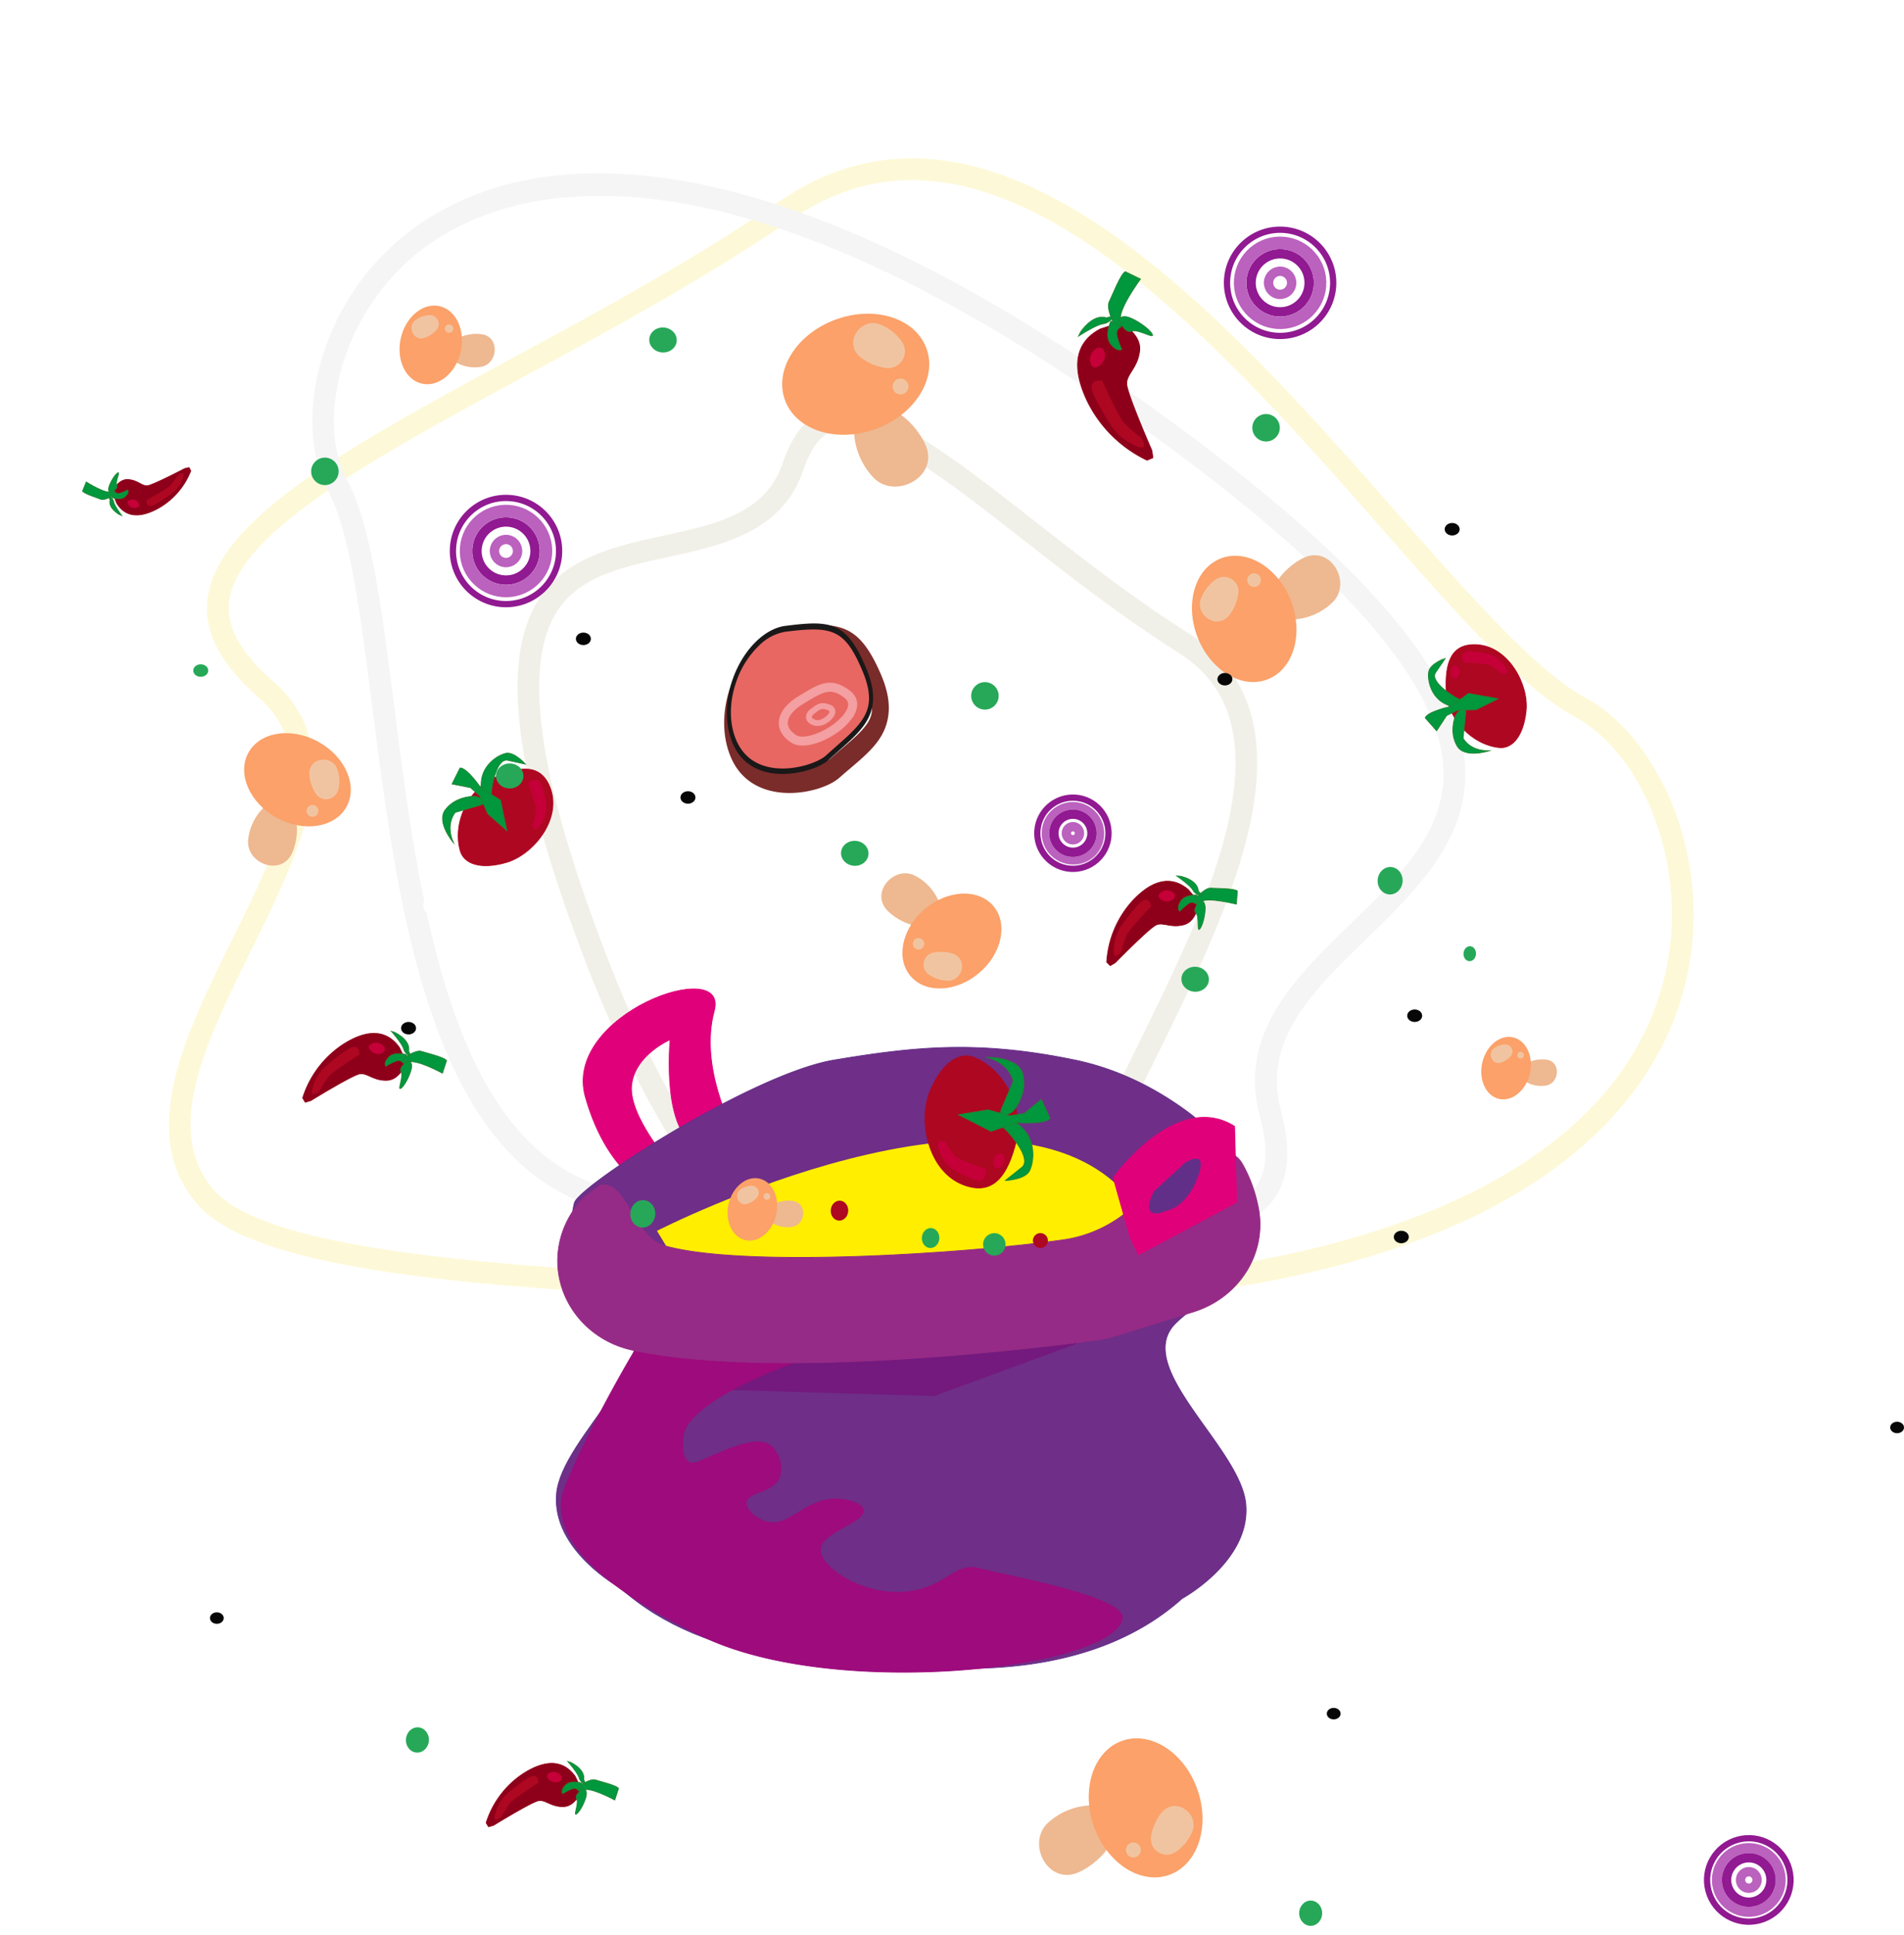 <svg xmlns="http://www.w3.org/2000/svg" width="610.529" height="620.269" viewBox="0 0 610.529 620.269">
    <defs>
        <filter id="Path_25" width="243.52" height="85.846" x="169.68" y="360.174" filterUnits="userSpaceOnUse">
            <feOffset dy="3"/>
            <feGaussianBlur result="blur" stdDeviation="3"/>
            <feFlood flood-opacity=".161"/>
            <feComposite in2="blur" operator="in"/>
            <feComposite in="SourceGraphic"/>
        </filter>
        <style>
            .cls-1,.cls-25,.cls-29,.cls-34{fill:none}.cls-2{fill:#eeb890}.cls-3{fill:#fba169}.cls-4{fill:#f1c4a1}.cls-5,.cls-9{fill:#ae0721}.cls-5{stroke:#ae0721}.cls-10,.cls-11,.cls-5,.cls-6,.cls-8{stroke-miterlimit:10;stroke-width:.25px}.cls-6{fill:#00973d;stroke:#248332}.cls-7{fill:#c50039}.cls-8{fill:#8e0019;stroke:#8e0019}.cls-10{fill:#6f2e87;stroke:#622f88}.cls-11{fill:#e0007a;stroke:#e0007a}.cls-22,.cls-26,.cls-27,.cls-28{fill:#fff}.cls-23{fill:#060706}.cls-24{fill:#26a858}.cls-25,.cls-28{stroke:#911991}.cls-25{stroke-width:2px}.cls-26,.cls-27,.cls-29{stroke:#bb61be}.cls-26{stroke-width:6px}.cls-27{stroke-width:4px}.cls-28,.cls-29{stroke-width:3px}.cls-30{stroke:none}
        </style>
    </defs>
    <g id="Group_134" transform="translate(-733.321 -60.086)">
        <g id="Path_79" class="cls-1">
            <path d="M169.86 33.493c97.705-66.727 205.182 130.629 258.476 159.32s86.38 206.05-226.721 194.531c-109.272-4.02-197.738-7.924-218.637-32.366-38.558-45.093 61.529-125.941 19.9-162.164C-61.08 137.17 72.155 100.22 169.86 33.493z" class="cls-30" transform="translate(813.524 91.037)"/>
            <path fill="#fdf9d8" d="M212.224 26.802c-13.562 0-26.128 4.08-38.416 12.471-27.736 18.942-58.786 35.771-86.18 50.62C40.362 115.51-4.28 139.707-6.747 162.096c-.883 8.026 3.766 16.345 14.213 25.435 24.775 21.556 8.688 54.135-6.869 85.643-14.751 29.875-28.684 58.094-12.3 77.254 19.476 22.778 118.15 26.409 213.574 29.92 9.752.358 19.115.532 28.2.532 126.21 0 207.572-35.615 223.225-97.713 9.157-36.325-7.23-72.86-28.28-84.191-16.96-9.13-37.92-32.945-62.191-60.521C319.043 88.71 264.554 26.802 212.224 26.802m0-7c85 0 170.442 148.425 216.112 173.01 51.618 27.789 84.229 195.068-198.264 195.068-9.167 0-18.616-.175-28.458-.537-109.272-4.02-197.738-7.924-218.637-32.366-38.558-45.093 61.529-125.941 19.896-162.165C-61.08 137.17 72.155 100.22 169.86 33.493c13.978-9.546 28.173-13.69 42.364-13.69z" transform="translate(813.524 91.037)"/>
        </g>
        <g id="Path_80" class="cls-1">
            <path d="M157.34 9.2c84.712-58.528 174.116 109.112 219.414 132.964S447.947 317.546 179.63 311.99 65.99 194.83 11.93 148.029 72.628 67.728 157.34 9.2z" class="cls-30" transform="translate(1071.184 545.573) rotate(-146)"/>
            <path fill="#f5f5f5" d="M194.868 3.875c-11.78 0-22.755 3.626-33.55 11.084-24.076 16.634-50.953 31.494-74.666 44.604-40.942 22.635-79.614 44.015-81.59 62.906-.669 6.39 3.076 13.02 11.447 20.267 20.82 18.024 15.528 43.206 10.41 67.56-4.6 21.889-8.945 42.564 3.951 58.794 17.843 22.452 66.55 34.196 148.904 35.9 4.782.1 9.446.148 14.041.148 163.181 0 195.954-61.311 202.47-87.672 7.471-30.226-5.754-60.137-22.793-69.109-14.622-7.699-32.335-27.9-52.846-51.292-36.405-41.519-81.712-93.19-125.778-93.19m0-7c72.533 0 143.248 124.944 181.885 145.288 44.483 23.422 70.232 169.975-182.938 169.975-4.642 0-9.355-.049-14.186-.149-268.317-5.555-113.64-117.16-167.701-163.96-54.062-46.801 60.7-80.302 145.412-138.83C169.795.594 182.365-3.125 194.868-3.125z" transform="translate(1071.184 545.573) rotate(-146)"/>
        </g>
        <g id="Path_81" class="cls-1">
            <path d="M111.427 8.484c59.261-41.348 124.448 80.944 156.773 98.723s52.392 127.68-137.512 120.542-81.754-86.063-120.543-120.542S52.166 49.831 111.427 8.484z" class="cls-30" transform="translate(1078.982 157.373) rotate(67)"/>
            <path fill="#f1f0e8" d="M137.122 7c-7.628 0-14.722 2.363-21.69 7.224-16.94 11.82-35.839 22.285-52.514 31.518C36.136 60.572 8.442 75.908 7.054 88.421c-.167 1.502-.674 6.074 7.741 13.554 15.671 13.93 11.961 33.428 8.688 50.63-2.94 15.446-5.715 30.034 3.288 41.338 12.65 15.881 46.726 24.651 104.179 26.81 5.878.221 11.521.328 16.997.328 74.792 0 123.121-21.152 132.594-58.032 5.95-23.169-5.515-44.099-15.716-49.709-10.721-5.897-23.583-20.826-38.476-38.113C200.162 44.83 167.572 7 137.122 7m0-7c51.555 0 103.377 91.972 131.077 107.207 31.308 17.219 51.087 120.874-120.252 120.874-5.56 0-11.291-.108-17.26-.332-189.904-7.139-81.753-86.063-120.542-120.542-38.789-34.48 42.021-57.376 101.282-98.724C119.905 2.568 128.514 0 137.122 0z" transform="translate(1078.982 157.373) rotate(67)"/>
        </g>
        <g id="Group_52" transform="translate(1115.444 284.969) rotate(-98)">
            <path id="Path_3" d="M.3 5.753a19.481 19.481 0 0 0 3.442 14.813c5.245 7.3 18.915 1.988 15.222-7.8A22.244 22.244 0 0 0 6.738 0z" class="cls-2" transform="translate(21.429 28.547)"/>
            <ellipse id="Ellipse_1" cx="20.783" cy="16.071" class="cls-3" rx="20.783" ry="16.071" transform="translate(0 9.414) rotate(-13.09)"/>
            <path id="Path_4" d="M.057 2.687A2.19 2.19 0 1 0 1.694.057a2.191 2.191 0 0 0-1.637 2.63z" class="cls-4" transform="translate(33.564 23.028)"/>
            <path id="Path_5" d="M13.659 9.886a4.57 4.57 0 0 0-.2-3.722A13.3 13.3 0 0 0 8.011.637C2.94-2.114-3.1 4.659 1.836 9.259A14.869 14.869 0 0 0 8.2 12.793a4.621 4.621 0 0 0 5.457-2.908z" class="cls-4" transform="translate(24.212 6.892)"/>
        </g>
        <g id="Group_34" transform="translate(853.817 178.337) rotate(-64)">
            <path id="Path_3-2" d="M.183 3.526a11.938 11.938 0 0 0 2.11 9.074c3.215 4.471 11.591 1.218 9.328-4.778A13.631 13.631 0 0 0 4.129 0z" class="cls-2" transform="translate(13.132 17.494)"/>
            <ellipse id="Ellipse_1-2" cx="12.736" cy="9.848" class="cls-3" rx="12.736" ry="9.848" transform="translate(0 5.769) rotate(-13.09)"/>
            <path id="Path_4-2" d="M.035 1.647a1.342 1.342 0 1 0 1-1.612 1.343 1.343 0 0 0-1 1.612z" class="cls-4" transform="translate(20.569 14.112)"/>
            <path id="Path_5-2" d="M8.371 6.058a2.8 2.8 0 0 0-.122-2.281A8.148 8.148 0 0 0 4.909.39C1.8-1.3-1.9 2.855 1.125 5.674a9.11 9.11 0 0 0 3.9 2.166 2.831 2.831 0 0 0 3.346-1.782z" class="cls-4" transform="translate(14.838 4.223)"/>
        </g>
        <g id="Group_56" transform="translate(1202.247 408.598) rotate(-64)">
            <path id="Path_3-3" d="M.145 2.8a9.484 9.484 0 0 0 1.677 7.212c2.554 3.552 9.209.968 7.411-3.8A10.829 10.829 0 0 0 3.28 0z" class="cls-2" transform="translate(10.433 13.898)"/>
            <ellipse id="Ellipse_1-3" cx="10.118" cy="7.824" class="cls-3" rx="10.118" ry="7.824" transform="translate(0 4.583) rotate(-13.09)"/>
            <path id="Path_4-3" d="M.028 1.308a1.066 1.066 0 1 0 .8-1.28 1.067 1.067 0 0 0-.8 1.28z" class="cls-4" transform="translate(16.341 11.211)"/>
            <path id="Path_5-3" d="M6.65 4.813A2.226 2.226 0 0 0 6.553 3 6.472 6.472 0 0 0 3.9.31C1.432-1.029-1.511 2.268.894 4.508a7.238 7.238 0 0 0 3.1 1.721A2.25 2.25 0 0 0 6.65 4.813z" class="cls-4" transform="translate(11.788 3.355)"/>
        </g>
        <g id="Group_46" transform="translate(977.278 159.957) rotate(-7)">
            <path id="Path_3-4" d="M.346 6.686a22.638 22.638 0 0 0 4 17.213c6.1 8.478 21.98 2.311 17.689-9.061A25.848 25.848 0 0 0 7.83 0z" class="cls-2" transform="translate(24.902 33.173)"/>
            <ellipse id="Ellipse_1-4" cx="24.151" cy="18.675" class="cls-3" rx="24.151" ry="18.675" transform="translate(0 10.939) rotate(-13.09)"/>
            <path id="Path_4-4" d="M.067 3.122A2.545 2.545 0 1 0 1.969.067 2.546 2.546 0 0 0 .067 3.122z" class="cls-4" transform="translate(39.004 26.76)"/>
            <path id="Path_5-4" d="M15.873 11.488a5.311 5.311 0 0 0-.232-4.325A15.45 15.45 0 0 0 9.309.74C3.417-2.457-3.608 5.414 2.134 10.759a17.279 17.279 0 0 0 7.4 4.107 5.369 5.369 0 0 0 6.341-3.379z" class="cls-4" transform="translate(28.136 8.008)"/>
        </g>
        <g id="Group_35" transform="translate(825.14 283.161) rotate(42)">
            <path id="Path_3-5" d="M.258 4.972a16.836 16.836 0 0 0 2.976 12.8c4.533 6.3 16.347 1.718 13.155-6.738A19.223 19.223 0 0 0 5.823 0z" class="cls-2" transform="translate(18.519 24.671)"/>
            <ellipse id="Ellipse_1-5" cx="17.961" cy="13.889" class="cls-3" rx="17.961" ry="13.889" transform="translate(0 8.136) rotate(-13.09)"/>
            <path id="Path_4-5" d="M.049 2.322A1.893 1.893 0 1 0 1.464.05 1.893 1.893 0 0 0 .049 2.322z" class="cls-4" transform="translate(29.007 19.902)"/>
            <path id="Path_5-5" d="M11.8 8.543a3.95 3.95 0 0 0-.172-3.216A11.49 11.49 0 0 0 6.923.551C2.541-1.827-2.683 4.026 1.587 8a12.851 12.851 0 0 0 5.5 3.055A3.993 3.993 0 0 0 11.8 8.543z" class="cls-4" transform="translate(20.925 5.956)"/>
        </g>
        <g id="Group_55" transform="matrix(0.105, -0.995, 0.995, 0.105, 1188.855, 299.842)">
            <path id="Path_6" d="M32.024 8.834C31.687.1 24.691-.807 16.333.461 7.3 1.834 0 10.516 0 19.252 0 23.274 4.161 26.6 12.615 26.6s19.791-7.734 19.409-17.766z" class="cls-5" transform="translate(2.753 5.771)"/>
            <path id="Path_7" d="M12.914 3.6H4.528S.55 6.086 1.416 12.4c0 0-3.458-7.6.434-10.45S10.232.138 11.358.4s3.457 2.59 3.457 2.59z" class="cls-6" transform="translate(0 9.602)"/>
            <path id="Path_8" d="M3.285 9.368s4.063-9.251 7.435-7l4.644 2.502S13.162.137 10.44.007 2.53 1.563.778 6.427s0 4.185 0 4.185l1.361 1.649z" class="cls-6" transform="translate(14.037 0)"/>
            <path id="Path_9" d="M4.079 1.725C4.444.778 3.713.344 2.73.075A2.339 2.339 0 0 0 .053 1.286c-.187.427.117.983 1.052 1.39s2.551.134 2.974-.951z" class="cls-7" transform="translate(23.222 7.038)"/>
            <path id="Path_10" d="M2.277.422s.646 7.427 0 8.983a25.791 25.791 0 0 1-2.272 3.823s-.162 2.206 1.28 1.491A9.691 9.691 0 0 0 5.714 8.95 31.961 31.961 0 0 0 6.1 2.262s0-3.433-3.5-1.84" class="cls-7" transform="translate(26.337 10.214)"/>
            <path id="Path_16" d="M7.26 10.027l.78 5.879 4.234 6.655.691-9.6-4.754-5.27S5.79.43 3.718 0L0 4.063 5.184 6.74z" class="cls-6" transform="translate(5.999 0.454)"/>
        </g>
        <g id="Group_38" transform="translate(870.981 308.608) rotate(-16)">
            <path id="Path_6-2" d="M33.322 9.192C32.971.107 25.691-.84 16.995.479 7.6 1.908 0 10.942 0 20.032c0 4.185 4.329 7.643 13.126 7.643S33.719 19.63 33.322 9.192z" class="cls-5" transform="translate(2.864 6.005)"/>
            <path id="Path_7-2" d="M13.437 3.741H4.711S.572 6.332 1.473 12.906c0 0-3.6-7.906.452-10.873s8.722-1.89 9.893-1.62 3.6 2.7 3.6 2.7z" class="cls-6" transform="translate(0 9.991)"/>
            <path id="Path_8-2" d="M3.418 9.748S7.646.122 11.154 2.459l4.832 2.608S13.7.143 10.863.007 2.632 1.627.81 6.687s0 4.355 0 4.355l1.416 1.716z" class="cls-6" transform="translate(14.606 0)"/>
            <path id="Path_9-2" d="M4.244 1.795C4.624.81 3.864.357 2.84.078a2.433 2.433 0 0 0-2.785 1.26c-.195.444.122 1.023 1.094 1.446s2.651.139 3.095-.989z" class="cls-7" transform="translate(24.163 7.323)"/>
            <path id="Path_10-2" d="M2.369.439s.673 7.728 0 9.347a26.834 26.834 0 0 1-2.363 3.978s-.169 2.3 1.332 1.552a10.084 10.084 0 0 0 4.608-6 33.256 33.256 0 0 0 .4-6.959s0-3.572-3.64-1.915" class="cls-7" transform="translate(27.404 10.628)"/>
            <path id="Path_16-2" d="M7.554 10.433l.812 6.118 4.405 6.925.719-9.986L8.544 8S6.024.448 3.868 0L0 4.228l5.394 2.786z" class="cls-6" transform="translate(6.242 0.472)"/>
        </g>
        <g id="Group_50" transform="matrix(0.438, -0.899, 0.899, 0.438, 1067.726, 191.338)">
            <path id="Path_11" d="M35.788 7.616s0 7.811-5.349 9.667-8.772-.716-11.517 1.024C15.835 20.261 3.493 34.761 3.493 34.761L1.541 36.1 0 34.761A40.912 40.912 0 0 1 8.694 9.15c5.691-7.108 13.7-12.819 22.57-6.27z" class="cls-8" transform="translate(0 2.399)"/>
            <path id="Path_12" d="M0 4.71S3.5.185 5.762.185s9.771-.619 11 .406v5.42s-12.787-2.4-14.843.271S0 4.71 0 4.71z" class="cls-6" transform="translate(34.516 3.82)"/>
            <path id="Path_13" d="M2.017 0S3.66 0 4.072 2.4s-.272 7.609-1.507 9.323S2.2 6.786.5 5.343 2.017 0 2.017 0z" class="cls-6" transform="translate(34.491 9.215)"/>
            <path id="Path_14" d="M9.159 5.42S9.119 1.3 1.509 0H0s5.9 3.5 7.057 5.42a4.237 4.237 0 0 0 3.635 1.78z" class="cls-6" transform="translate(26.134 0)"/>
            <path id="Path_15" d="M6.974 3.7a2.246 2.246 0 0 0-2.945 0A23.167 23.167 0 0 0 .67 7.057s-1.508-.825 0-3.906S7.25 0 7.25 0z" class="cls-6" transform="translate(27.725 7.205)"/>
            <path id="Path_17" d="M14.217 2.289S5.884 12.259 4.891 14.9a52.264 52.264 0 0 0-1.811 6.974S.947 25.084.316 23.067s-.432-7.077 1.772-11.22a81.76 81.76 0 0 1 6.574-9.668s3.557-4.821 5.245-.123" class="cls-9" transform="translate(2.508 10.652)"/>
            <path id="Path_18" d="M6.469 2.736C7.056 1.234 5.889.545 4.33.12A3.716 3.716 0 0 0 .083 2.04c-.3.677.193 1.56 1.675 2.2s4.042.217 4.711-1.504z" class="cls-7" transform="translate(19.271 6.151)"/>
        </g>
        <g id="Group_39" transform="translate(786.411 231.019) rotate(-158)">
            <path id="Path_11-2" d="M20.751 4.416s0 4.529-3.1 5.605-5.086-.415-6.678.594c-1.79 1.132-8.946 9.54-8.946 9.54l-1.132.777L0 20.155a23.722 23.722 0 0 1 5.041-14.85c3.3-4.122 7.941-7.432 13.086-3.636z" class="cls-8" transform="translate(0 1.391)"/>
            <path id="Path_12-2" d="M0 2.731S2.03.107 3.341.107 9.006-.251 9.72.343v3.143S2.306 2.1 1.114 3.643 0 2.731 0 2.731z" class="cls-6" transform="translate(20.013 2.215)"/>
            <path id="Path_13-2" d="M1.17 0s.953 0 1.192 1.39S2.2 5.8 1.487 6.8 1.274 3.935.288 3.1 1.17 0 1.17 0z" class="cls-6" transform="translate(19.999 5.343)"/>
            <path id="Path_14-2" d="M5.31 3.143S5.288.755.875 0H0s3.419 2.029 4.092 3.143A2.457 2.457 0 0 0 6.2 4.174z" class="cls-6" transform="translate(15.153 0)"/>
            <path id="Path_15-2" d="M4.043 2.145a1.3 1.3 0 0 0-1.708 0A13.439 13.439 0 0 0 .389 4.092s-.874-.478 0-2.265S4.2 0 4.2 0z" class="cls-6" transform="translate(16.076 4.178)"/>
            <path id="Path_17-2" d="M8.244 1.327S3.412 7.108 2.836 8.64a30.3 30.3 0 0 0-1.05 4.043s-1.237 1.861-1.6.691a10.074 10.074 0 0 1 1.025-6.505 47.4 47.4 0 0 1 3.811-5.605s2.063-2.8 3.041-.071" class="cls-9" transform="translate(1.454 6.176)"/>
            <path id="Path_18-2" d="M3.751 1.587C4.091.716 3.415.316 2.511.069A2.155 2.155 0 0 0 .048 1.183c-.172.392.112.9.971 1.278a2.159 2.159 0 0 0 2.732-.874z" class="cls-7" transform="translate(11.174 3.567)"/>
        </g>
        <g id="Group_51" transform="matrix(0.998, 0.07, -0.07, 0.998, 1090.235, 339.454)">
            <path id="Path_11-3" d="M28.031 5.965s0 6.118-4.19 7.572-6.87-.56-9.021.8c-2.42 1.532-12.084 12.89-12.084 12.89l-1.53 1.05L0 27.227A32.044 32.044 0 0 1 6.809 7.166C11.267 1.6 17.536-2.874 24.487 2.255z" class="cls-8" transform="translate(0 1.879)"/>
            <path id="Path_12-3" d="M0 3.689S2.742.145 4.513.145s7.653-.485 8.617.318v4.245S3.116 2.831 1.505 4.921 0 3.689 0 3.689z" class="cls-6" transform="translate(27.034 2.992)"/>
            <path id="Path_13-3" d="M1.58 0s1.287 0 1.61 1.878-.217 5.962-1.181 7.3-.288-3.867-1.62-5S1.58 0 1.58 0z" class="cls-6" transform="translate(27.015 7.217)"/>
            <path id="Path_14-3" d="M7.173 4.245S7.143 1.02 1.182 0H0s4.619 2.741 5.528 4.245a3.318 3.318 0 0 0 2.847 1.393z" class="cls-6" transform="translate(20.469 0)"/>
            <path id="Path_15-3" d="M5.462 2.9a1.759 1.759 0 0 0-2.307 0 18.144 18.144 0 0 0-2.63 2.63s-1.181-.646 0-3.059S5.679 0 5.679 0z" class="cls-6" transform="translate(21.716 5.643)"/>
            <path id="Path_17-3" d="M11.136 1.793S4.608 9.6 3.831 11.671a40.938 40.938 0 0 0-1.419 5.461s-1.67 2.515-2.165.935-.338-5.543 1.388-8.788a64.036 64.036 0 0 1 5.149-7.572s2.786-3.776 4.108-.1" class="cls-9" transform="translate(1.964 8.343)"/>
            <path id="Path_18-3" d="M5.067 2.143C5.527.967 4.613.427 3.392.094A2.911 2.911 0 0 0 .065 1.6c-.233.53.151 1.222 1.312 1.726s3.165.165 3.69-1.183z" class="cls-7" transform="translate(15.094 4.818)"/>
        </g>
        <g id="Group_44" transform="matrix(0.951, 0.309, -0.309, 0.951, 839.376, 384.376)">
            <path id="Path_11-4" d="M28.031 5.965s0 6.118-4.19 7.572-6.87-.56-9.021.8c-2.42 1.532-12.084 12.89-12.084 12.89l-1.53 1.05L0 27.227A32.044 32.044 0 0 1 6.809 7.166C11.267 1.6 17.536-2.874 24.487 2.255z" class="cls-8" transform="translate(0 1.879)"/>
            <path id="Path_12-4" d="M0 3.689S2.742.145 4.513.145s7.653-.484 8.617.318v4.245S3.116 2.831 1.505 4.921 0 3.689 0 3.689z" class="cls-6" transform="translate(27.034 2.992)"/>
            <path id="Path_13-4" d="M1.58 0s1.287 0 1.61 1.878-.217 5.962-1.181 7.3-.288-3.867-1.62-5S1.58 0 1.58 0z" class="cls-6" transform="translate(27.015 7.217)"/>
            <path id="Path_14-4" d="M7.173 4.245S7.143 1.02 1.182 0H0s4.619 2.741 5.527 4.245a3.318 3.318 0 0 0 2.847 1.393z" class="cls-6" transform="translate(20.469 0)"/>
            <path id="Path_15-4" d="M5.462 2.9a1.759 1.759 0 0 0-2.307 0 18.147 18.147 0 0 0-2.63 2.63s-1.181-.646 0-3.059S5.679 0 5.679 0z" class="cls-6" transform="translate(21.716 5.643)"/>
            <path id="Path_17-4" d="M11.136 1.793S4.609 9.6 3.831 11.671a40.932 40.932 0 0 0-1.419 5.461s-1.67 2.515-2.165.935-.338-5.543 1.388-8.788a64.025 64.025 0 0 1 5.149-7.572s2.786-3.776 4.108-.1" class="cls-9" transform="translate(1.965 8.343)"/>
            <path id="Path_18-4" d="M5.067 2.143C5.527.967 4.613.427 3.391.094A2.911 2.911 0 0 0 .065 1.6c-.233.53.151 1.222 1.312 1.726s3.165.165 3.69-1.183z" class="cls-7" transform="translate(15.094 4.818)"/>
        </g>
        <g id="Group_42" transform="translate(911.702 377.104)">
            <path id="Path_19" d="M192.27 67.728s10.933 70.4 6.092 79.541-122.045 53.245-177.882 3.245c0 0-22.005-11.968-20.4-30.167s36.59-43.935 22.554-58C18.87 58.584 4.376 47.83 4.376 47.83l18.762-30.243S32.536 6.719 63.673.269 95.245 105.4 119.256 95.1c8.824-3.8 6.744-37.985 11.315-40.233 5.657-2.771 20.383-14.686 20.383-14.686l5.709 22z" class="cls-10" transform="translate(0 41.478)"/>
            <path id="Path_20" d="M27.9 55.936S14.558 40.712 15.529 30.929 27.9 16.255 27.9 16.255s-3.079 31.061 9.872 34.559 10.242-5.747 10.242-5.747-10.863-20.114-5.972-38.045S-6.872 8.107.739 34.736s23.385 30.97 23.385 30.97z" class="cls-11" transform="translate(8.604 0)"/>
            <path id="Path_21" d="M24.009 93.861s-9.131 66.667-4.291 75.8 120.246 56.986 176.082 7c0 0 22.006-11.979 20.4-30.179s-36.591-43.934-22.542-58c1.1-1.111 3.116-2.81 5.426-4.662a34.594 34.594 0 0 0 12.824-26.974v-8.017a34.2 34.2 0 0 0-13.22-27.293c-8.735-6.654-21.481-14.2-37.242-17.459-31.137-6.462-51.544-4.3-77.306 0S3.078 43.86.919 49.773a30.691 30.691 0 0 0-.906 7.868 34.515 34.515 0 0 0 24 33.526z" class="cls-10" transform="translate(4.9 18.73)"/>
            <path id="Path_22" fill="#74197e" d="M143.384 7.757l-45.652 16.7L0 21.561l2.081-16.67L145.557 0z" transform="translate(23.359 106.05)"/>
            <path id="Path_23" fill="#fe0" d="M0 29.029s113.387-58.173 152.1-9.819S9.213 44.231 9.213 44.231z" transform="translate(32.28 48.527)"/>
            <path id="Path_24" fill="#9d0b7c" stroke="#9d0b7c" stroke-miterlimit="10" stroke-width="0.25px" d="M25.572 0C22.24 5.517 17.526 13.613 12.24 23.742 6.378 35.006.48 47.715.109 51.035c-1.968 17.778 23.069 33.181 44.846 43.832 42.426 20.741 131.412 10.51 134.9-5.492 1.533-7.088-38.238-14.05-45.94-16.118-7.113-1.9-10.179 4.993-20.421 7.075C98.6 83.372 82.9 73.32 83.083 67.2c.153-5.76 14.3-8.557 13.742-12.644-.294-2.184-4.61-3.3-7.5-3.525-11.087-.907-16.093 9.846-24.166 7.061-3.115-1.059-6.039-3.919-5.836-6.054.333-3.575 9.132-2.9 10.831-8.594a9.882 9.882 0 0 0-2.5-9.093c-3.768-3.525-10.613-.766-17.5 2.018-5.364 2.171-7.79 4.061-9.578 2.529-2.057-1.75-1.852-6.731-1.252-9.094 3.1-12.325 44.3-27.024 52.107-26.859" transform="translate(1.586 112.538)"/>
            <g filter="url(#Path_25)" transform="matrix(1, 0, 0, 1, -178.38, -317.02)">
                <path id="Path_25-2" fill="#952b86" stroke="#952b86" stroke-miterlimit="10" stroke-width="0.25px" d="M173.554 60.183c-15.976 2.183-102.018 13.179-149.247 3.409C10.436 60.732.462 49.236.014 35.762a28.639 28.639 0 0 1 8.609-21.277l4.993-3.793C21.892 8.662 24.307 27.18 34.1 30c25.62 7.356 97.792 2.465 128.111-1.864a41.58 41.58 0 0 0 21.489-9.921C194 9.159 213.02-7.558 219.6 3.847a46.357 46.357 0 0 1 5 13.563c3.129 14.648-5.812 29.208-20.766 33.844l-25.211 7.79a31.11 31.11 0 0 1-5.069 1.139z" transform="translate(178.81 366.3)"/>
            </g>
            <path id="Path_26" d="M5.441 38.59L0 19.344S20.256-8.92 38.927 2.882l.665 24.342-31.43 16.807z" class="cls-11" transform="translate(178.567 41.165)"/>
            <path id="Path_27" fill="#622f88" stroke="#622f88" stroke-miterlimit="10" stroke-width="0.25px" d="M1.459 10.511l9.987-9.171S19-3.755 15.33 5.925s-9.785 10.5-9.785 10.5-8.978 4.275-4.086-5.914z" transform="translate(190.199 54.52)"/>
        </g>
        <g id="Group_45" transform="matrix(0.998, 0.07, -0.07, 0.998, 955.616, 247.607)">
            <path id="Path_28" fill="#7a2c2a" d="M34.487 49.406c-1.246.2-2.529.394-3.867.592-1.432.209-2.931.43-4.492.687-7.758 1.276-28.5-6.348-25.9-23.831C1.338 19.355 6 12.028 13.01 6.754 21.6.286 31.661-1.739 38.667 1.561 52.933 8.3 57.7 12.2 55.134 29.439c-.866 5.83-2.713 10.2-5.655 13.377-3.923 4.236-8.893 5.584-14.992 6.59zm-8.1-42.28a25.872 25.872 0 0 0-11.1 4.935c-2.893 2.175-7.9 6.865-8.933 13.785C4.387 39.074 22.485 44.666 27.137 43.9c1.6-.263 3.126-.488 4.588-.7 6.462-.963 11.583-1.708 14.176-4.51 1.509-1.624 2.523-4.322 3.105-8.24 2.013-13.55-.486-15.987-14.13-22.436a14.452 14.452 0 0 0-8.487-.888z" transform="matrix(0.809, -0.588, 0.588, 0.809, 0, 32.796)"/>
            <path id="Path_29" fill="#e86762" d="M47.281 25.491c-2.63 15.4-11.306 15.038-25 17.668C16.485 44.273-2.38 38.573.25 23.171s22.061-26.979 32.873-22c13.177 6.062 16.788 8.918 14.158 24.32z" transform="matrix(0.809, -0.588, 0.588, 0.809, 3.079, 30.469)"/>
            <path id="Path_30" fill="#1a1818" d="M31.375 43.609c-1.189.219-2.427.429-3.711.644-1.412.234-2.883.481-4.422.765C17.6 46.059-2.428 40.29.244 24.066 1.317 17.553 5.461 11.1 11.623 6.365 19.25.49 28.455-1.568 34.509 1.245 47.552 7.29 51.924 10.21 49.248 26.459c-.845 5.13-2.365 8.747-4.786 11.384-3.21 3.495-7.625 4.757-13.087 5.766zm-7.09-41.572a28.95 28.95 0 0 0-12.133 5.629C6.511 12.006 2.716 17.883 1.743 23.79c-2.5 15.175 16.442 20.533 21.775 19.549 1.545-.285 3.028-.532 4.446-.769 6.836-1.134 12.265-2.048 15.636-5.73 2.033-2.212 3.39-5.519 4.145-10.105 2.4-14.591-.545-17.553-14.2-23.883a15.456 15.456 0 0 0-9.26-.815z" transform="matrix(0.809, -0.588, 0.588, 0.809, 1.76, 30.291)"/>
            <path id="Path_31" fill="#f49fa1" stroke="#f49fa1" d="M13.225 15.5C7.9 15.5 2.5 13.875 1 10.751-.633 7.342.034 5.026.879 3.683 2.362 1.34 5.65 0 9.908 0H10c8.126.034 12.2.049 14.8 6.944 1.145 3.044-.228 5.656-3.773 7.169a20.383 20.383 0 0 1-7.802 1.387zM9.9 1.88c-3.6 0-6.305 1.02-7.429 2.807-1.078 1.707-.476 3.795.221 5.249 1.673 3.486 11.869 4.9 17.594 2.452 2.6-1.112 3.523-2.72 2.745-4.783C20.984 2.167 18.452 1.913 9.98 1.88z" transform="matrix(0.809, -0.588, 0.588, 0.809, 28.068, 39.689)"/>
            <path id="Path_32" fill="#f49ea1" d="M5.119 6.668a5.318 5.318 0 0 1-4.008-1.457C-.174 3.687-.115 2.538.164 1.849A3.147 3.147 0 0 1 2.991.131c2.738-.283 4.162-.316 5.968 2.113a2.3 2.3 0 0 1-.317 3.428 5.905 5.905 0 0 1-3.523.996zm-.176-4.8c-.47 0-1.028.059-1.761.136-.808.08-1.191.345-1.271.547-.1.228.03.726.639 1.449.867 1.04 3.884 1.015 4.934.2.183-.151.367-.29-.037-.837-.868-1.174-1.411-1.496-2.504-1.496z" transform="matrix(0.809, -0.588, 0.588, 0.809, 37.841, 38.673)"/>
        </g>
        <circle id="Ellipse_92" cx="2.002" cy="2.002" r="2.002" class="cls-22" transform="translate(899.565 184.284)"/>
        <circle id="Ellipse_102" cx="2.002" cy="2.002" r="2.002" class="cls-22" transform="translate(957.924 223.116)"/>
        <ellipse id="Ellipse_96" cx="2.402" cy="2.002" class="cls-22" rx="2.402" ry="2.002" transform="translate(897.062 369.198)"/>
        <ellipse id="Ellipse_97" cx="2.402" cy="2.002" class="cls-22" rx="2.402" ry="2.002" transform="translate(822.686 376.595)"/>
        <ellipse id="Ellipse_108" cx="2.402" cy="2.002" class="cls-23" rx="2.402" ry="2.002" transform="translate(1184.547 383.693)"/>
        <ellipse id="Ellipse_98" cx="2.402" cy="2.002" class="cls-23" rx="2.402" ry="2.002" transform="translate(861.926 387.69)"/>
        <ellipse id="Ellipse_116" cx="2.402" cy="2.002" class="cls-23" rx="2.402" ry="2.002" transform="translate(1123.692 275.816)"/>
        <ellipse id="Ellipse_93" cx="2.402" cy="2.002" class="cls-23" rx="2.402" ry="2.002" transform="translate(917.984 262.873)"/>
        <ellipse id="Ellipse_121" cx="2.402" cy="2.002" class="cls-23" rx="2.402" ry="2.002" transform="translate(1180.257 454.627)"/>
        <ellipse id="Ellipse_166" cx="2.211" cy="1.842" class="cls-23" rx="2.211" ry="1.842" transform="translate(800.642 576.946)"/>
        <ellipse id="Ellipse_167" cx="2.211" cy="1.842" class="cls-23" rx="2.211" ry="1.842" transform="translate(1158.766 607.58)"/>
        <ellipse id="Ellipse_120" cx="2.402" cy="2.002" class="cls-23" rx="2.402" ry="2.002" transform="translate(1196.567 227.738)"/>
        <ellipse id="Ellipse_163" cx="2.211" cy="1.842" class="cls-23" rx="2.211" ry="1.842" transform="translate(1339.429 515.845)"/>
        <ellipse id="Ellipse_100" cx="2.402" cy="2.002" class="cls-23" rx="2.402" ry="2.002" transform="translate(951.517 313.723)"/>
        <ellipse id="Ellipse_101" cx="4.404" cy="4.004" class="cls-24" rx="4.404" ry="4.004" transform="matrix(0.998, 0.07, -0.07, 0.998, 941.804, 164.77)"/>
        <ellipse id="Ellipse_89" cx="4.404" cy="4.004" class="cls-24" rx="4.404" ry="4.004" transform="translate(892.358 304.829)"/>
        <ellipse id="Ellipse_115" cx="4.404" cy="4.004" class="cls-24" rx="4.404" ry="4.004" transform="matrix(0.998, 0.07, -0.07, 0.998, 1112.439, 369.696)"/>
        <circle id="Ellipse_99" cx="4.404" cy="4.404" r="4.404" class="cls-24" transform="matrix(0.998, 0.07, -0.07, 0.998, 897.968, 239.224)"/>
        <circle id="Ellipse_111" cx="4.404" cy="4.404" r="4.404" class="cls-24" transform="matrix(0.998, 0.07, -0.07, 0.998, 1045.058, 278.451)"/>
        <circle id="Ellipse_90" cx="4.404" cy="4.404" r="4.404" class="cls-24" transform="translate(833.098 206.784)"/>
        <circle id="Ellipse_117" cx="4.404" cy="4.404" r="4.404" class="cls-24" transform="matrix(0.998, 0.07, -0.07, 0.998, 1135.204, 192.512)"/>
        <ellipse id="Ellipse_162" cx="3.684" cy="4.053" class="cls-24" rx="3.684" ry="4.053" transform="translate(1149.911 669.345)"/>
        <ellipse id="Ellipse_105" cx="4.004" cy="4.404" class="cls-24" rx="4.004" ry="4.404" transform="matrix(0.998, 0.07, -0.07, 0.998, 935.747, 444.531)"/>
        <ellipse id="Ellipse_113" cx="2.803" cy="3.203" class="cls-24" rx="2.803" ry="3.203" transform="matrix(0.998, 0.07, -0.07, 0.998, 1029.149, 453.569)"/>
        <ellipse id="Ellipse_112" cx="2.803" cy="3.203" class="cls-9" rx="2.803" ry="3.203" transform="matrix(0.998, 0.07, -0.07, 0.998, 999.935, 444.786)"/>
        <circle id="Ellipse_106" cx="2.402" cy="2.402" r="2.402" class="cls-9" transform="matrix(0.998, 0.07, -0.07, 0.998, 1064.706, 455.209)"/>
        <circle id="Ellipse_109" cx="3.604" cy="3.604" r="3.604" class="cls-24" transform="matrix(0.998, 0.07, -0.07, 0.998, 1048.811, 455.149)"/>
        <ellipse id="Ellipse_119" cx="4.004" cy="4.404" class="cls-24" rx="4.004" ry="4.404" transform="matrix(0.998, 0.07, -0.07, 0.998, 1175.388, 337.742)"/>
        <ellipse id="Ellipse_161" cx="3.684" cy="4.053" class="cls-24" rx="3.684" ry="4.053" transform="matrix(0.998, 0.07, -0.07, 0.998, 863.777, 613.56)"/>
        <ellipse id="Ellipse_110" cx="2.002" cy="2.402" class="cls-24" rx="2.002" ry="2.402" transform="matrix(0.998, 0.07, -0.07, 0.998, 1202.775, 363.277)"/>
        <ellipse id="Ellipse_114" cx="2.402" cy="2.002" class="cls-22" rx="2.402" ry="2.002" transform="translate(1096.465 275.816)"/>
        <circle id="Ellipse_94" cx="2.002" cy="2.002" r="2.002" class="cls-22" transform="translate(910.777 211.097)"/>
        <ellipse id="Ellipse_95" cx="2.002" cy="2.402" class="cls-22" rx="2.002" ry="2.402" transform="translate(869.033 348.011)"/>
        <ellipse id="Ellipse_91" cx="2.402" cy="2.002" class="cls-24" rx="2.402" ry="2.002" transform="translate(795.287 273.043)"/>
        <ellipse id="Ellipse_107" cx="4.404" cy="4.004" class="cls-24" rx="4.404" ry="4.004" transform="matrix(0.998, 0.07, -0.07, 0.998, 1003.296, 329.329)"/>
        <g id="Group_37" transform="matrix(0.998, 0.07, -0.07, 0.998, 878.855, 217.484)">
            <g id="Ellipse_29" class="cls-25" transform="translate(0 0)">
                <circle cx="18.018" cy="18.018" r="18.018" class="cls-30"/>
                <circle cx="18.018" cy="18.018" r="17.018" class="cls-34"/>
            </g>
            <g id="Ellipse_30" class="cls-26" transform="translate(4.805 4.805)">
                <circle cx="13.614" cy="13.614" r="13.614" class="cls-30"/>
                <circle cx="13.614" cy="13.614" r="10.614" class="cls-34"/>
            </g>
            <g id="Ellipse_31" class="cls-27" transform="translate(3.203 3.203)">
                <circle cx="14.815" cy="14.815" r="14.815" class="cls-30"/>
                <circle cx="14.815" cy="14.815" r="12.815" class="cls-34"/>
            </g>
            <g id="Ellipse_32" class="cls-28" transform="translate(7.207 7.207)">
                <circle cx="10.811" cy="10.811" r="10.811" class="cls-30"/>
                <circle cx="10.811" cy="10.811" r="9.311" class="cls-34"/>
            </g>
            <g id="Ellipse_33" class="cls-29" transform="translate(12.813 12.813)">
                <circle cx="5.205" cy="5.205" r="5.205" class="cls-30"/>
                <circle cx="5.205" cy="5.205" r="3.705" class="cls-34"/>
            </g>
        </g>
        <g id="Group_53" transform="matrix(0.998, 0.07, -0.07, 0.998, 1127.074, 131.508)">
            <g id="Ellipse_29-2" class="cls-25" transform="translate(0 0)">
                <circle cx="18.018" cy="18.018" r="18.018" class="cls-30"/>
                <circle cx="18.018" cy="18.018" r="17.018" class="cls-34"/>
            </g>
            <g id="Ellipse_30-2" class="cls-26" transform="translate(4.805 4.805)">
                <circle cx="13.614" cy="13.614" r="13.614" class="cls-30"/>
                <circle cx="13.614" cy="13.614" r="10.614" class="cls-34"/>
            </g>
            <g id="Ellipse_31-2" class="cls-27" transform="translate(3.203 3.203)">
                <circle cx="14.815" cy="14.815" r="14.815" class="cls-30"/>
                <circle cx="14.815" cy="14.815" r="12.815" class="cls-34"/>
            </g>
            <g id="Ellipse_32-2" class="cls-28" transform="translate(7.207 7.207)">
                <circle cx="10.811" cy="10.811" r="10.811" class="cls-30"/>
                <circle cx="10.811" cy="10.811" r="9.311" class="cls-34"/>
            </g>
            <g id="Ellipse_33-2" class="cls-29" transform="translate(12.813 12.813)">
                <circle cx="5.205" cy="5.205" r="5.205" class="cls-30"/>
                <circle cx="5.205" cy="5.205" r="3.705" class="cls-34"/>
            </g>
        </g>
        <g id="Group_54" transform="matrix(0.998, 0.07, -0.07, 0.998, 1065.839, 313.939)">
            <g id="Ellipse_29-3" class="cls-25" transform="translate(0 0)">
                <circle cx="12.413" cy="12.413" r="12.413" class="cls-30"/>
                <circle cx="12.413" cy="12.413" r="11.413" class="cls-34"/>
            </g>
            <g id="Ellipse_30-3" class="cls-26" transform="translate(3.203 3.203)">
                <circle cx="9.61" cy="9.61" r="9.61" class="cls-30"/>
                <circle cx="9.61" cy="9.61" r="6.61" class="cls-34"/>
            </g>
            <g id="Ellipse_31-3" class="cls-27" transform="translate(2.402 2.402)">
                <circle cx="10.01" cy="10.01" r="10.01" class="cls-30"/>
                <circle cx="10.01" cy="10.01" r="8.01" class="cls-34"/>
            </g>
            <g id="Ellipse_32-3" class="cls-28" transform="translate(4.805 4.805)">
                <circle cx="7.608" cy="7.608" r="7.608" class="cls-30"/>
                <circle cx="7.608" cy="7.608" r="6.108" class="cls-34"/>
            </g>
            <g id="Ellipse_33-3" class="cls-29" transform="translate(8.809 8.809)">
                <circle cx="3.604" cy="3.604" r="3.604" class="cls-30"/>
                <circle cx="3.604" cy="3.604" r="2.104" class="cls-34"/>
            </g>
        </g>
        <g id="Group_47" transform="translate(1064.107 367.854) rotate(153)">
            <path id="Path_3-6" d="M.249 4.815a16.3 16.3 0 0 0 2.882 12.4c4.39 6.1 15.829 1.664 12.738-6.525A18.614 18.614 0 0 0 5.638 0z" class="cls-2" transform="translate(17.932 23.888)"/>
            <ellipse id="Ellipse_1-6" cx="17.392" cy="13.448" class="cls-3" rx="17.392" ry="13.448" transform="translate(0 7.878) rotate(-13.09)"/>
            <path id="Path_4-6" d="M.048 2.249a1.833 1.833 0 1 0 1.37-2.2 1.833 1.833 0 0 0-1.37 2.2z" class="cls-4" transform="translate(28.087 19.27)"/>
            <path id="Path_5-6" d="M11.43 8.272a3.825 3.825 0 0 0-.167-3.114A11.125 11.125 0 0 0 6.7.533C2.461-1.769-2.6 3.9 1.537 7.748a12.441 12.441 0 0 0 5.327 2.958 3.867 3.867 0 0 0 4.566-2.434z" class="cls-4" transform="translate(20.261 5.767)"/>
        </g>
        <g id="Group_77" transform="translate(1075.134 407.91) rotate(113)">
            <path id="Path_6-3" d="M38.948 10.745C38.538.125 30.029-.981 19.864.56 8.88 2.23 0 12.79 0 23.414c0 4.892 5.06 8.934 15.343 8.934s24.07-9.403 23.605-21.603z" class="cls-5" transform="translate(3.348 7.019)"/>
            <path id="Path_7-3" d="M15.706 4.373H5.507S.669 7.4 1.722 15.085c0 0-4.206-9.24.528-12.709S12.445.167 13.814.483s4.205 3.153 4.205 3.153z" class="cls-6" transform="translate(0 11.678)"/>
            <path id="Path_8-3" d="M4 11.394S8.937.142 13.038 2.875l5.648 3.049S16.008.167 12.7.008 3.077 1.9.947 7.816s0 5.09 0 5.09L2.6 14.912z" class="cls-6" transform="translate(17.073 0)"/>
            <path id="Path_9-3" d="M4.96 2.1C5.4.946 4.516.418 3.32.092A2.844 2.844 0 0 0 .064 1.564c-.228.519.143 1.2 1.279 1.69S4.447 3.417 4.96 2.1z" class="cls-7" transform="translate(28.243 8.559)"/>
            <path id="Path_10-3" d="M2.769.513s.786 9.033 0 10.925a31.376 31.376 0 0 1-2.762 4.65s-.2 2.683 1.557 1.814a11.787 11.787 0 0 0 5.386-7.017 38.869 38.869 0 0 0 .47-8.134s0-4.175-4.255-2.238" class="cls-7" transform="translate(32.031 12.423)"/>
            <path id="Path_16-3" d="M8.83 12.2l.949 7.151 5.149 8.094.841-11.672-5.782-6.419S7.041.523 4.521 0L0 4.941 6.305 8.2z" class="cls-6" transform="translate(7.296 0.552)"/>
        </g>
        <g id="Group_78" transform="translate(960.574 453.88) rotate(-64)">
            <path id="Path_3-7" d="M.145 2.8a9.484 9.484 0 0 0 1.677 7.212c2.554 3.552 9.209.968 7.411-3.8A10.829 10.829 0 0 0 3.28 0z" class="cls-2" transform="translate(10.433 13.898)"/>
            <ellipse id="Ellipse_1-7" cx="10.118" cy="7.824" class="cls-3" rx="10.118" ry="7.824" transform="translate(0 4.583) rotate(-13.09)"/>
            <path id="Path_4-7" d="M.028 1.308a1.066 1.066 0 1 0 .8-1.28 1.067 1.067 0 0 0-.8 1.28z" class="cls-4" transform="translate(16.341 11.211)"/>
            <path id="Path_5-7" d="M6.65 4.813A2.226 2.226 0 0 0 6.553 3 6.472 6.472 0 0 0 3.9.31C1.432-1.029-1.511 2.268.894 4.508a7.238 7.238 0 0 0 3.1 1.721A2.25 2.25 0 0 0 6.65 4.813z" class="cls-4" transform="translate(11.788 3.355)"/>
        </g>
        <g id="Group_112" transform="matrix(0.951, 0.309, -0.309, 0.951, 897.49, 618.953)">
            <path id="Path_11-5" d="M25.793 5.489s0 5.629-3.855 6.967-6.322-.516-8.3.738C11.412 14.6 2.518 25.053 2.518 25.053l-1.407.966L0 25.053A29.486 29.486 0 0 1 6.266 6.594c4.1-5.123 9.87-9.238 16.266-4.519z" class="cls-8" transform="translate(0 1.729)"/>
            <path id="Path_12-5" d="M0 3.394S2.523.133 4.153.133s7.047-.445 7.929.293v3.906s-9.215-1.728-10.7.2S0 3.394 0 3.394z" class="cls-6" transform="translate(24.876 2.753)"/>
            <path id="Path_13-5" d="M1.454 0s1.184 0 1.481 1.728-.2 5.486-1.087 6.721S1.583 4.891.357 3.85 1.454 0 1.454 0z" class="cls-6" transform="translate(24.858 6.641)"/>
            <path id="Path_14-5" d="M6.6 3.906S6.572.938 1.087 0H0s4.25 2.522 5.086 3.906a3.053 3.053 0 0 0 2.62 1.282z" class="cls-6" transform="translate(18.835 0)"/>
            <path id="Path_15-5" d="M5.026 2.666a1.619 1.619 0 0 0-2.123 0 16.7 16.7 0 0 0-2.42 2.42s-1.083-.594 0-2.815S5.225 0 5.225 0z" class="cls-6" transform="translate(19.982 5.193)"/>
            <path id="Path_17-5" d="M10.247 1.649S4.241 8.835 3.525 10.74a37.664 37.664 0 0 0-1.305 5.025s-1.538 2.313-1.992.86A12.523 12.523 0 0 1 1.5 8.538a58.914 58.914 0 0 1 4.742-6.967s2.564-3.475 3.78-.089" class="cls-9" transform="translate(1.808 7.677)"/>
            <path id="Path_18-5" d="M4.662 1.972C5.086.89 4.245.393 3.121.086A2.679 2.679 0 0 0 .06 1.47c-.215.488.14 1.124 1.207 1.589s2.912.153 3.395-1.087z" class="cls-7" transform="translate(13.889 4.433)"/>
        </g>
        <g id="Group_114" transform="matrix(0.966, -0.259, 0.259, 0.966, 1276.468, 652.573)">
            <g id="Ellipse_29-4" class="cls-25" transform="translate(0 0)">
                <circle cx="14.381" cy="14.381" r="14.381" class="cls-30"/>
                <circle cx="14.381" cy="14.381" r="13.381" class="cls-34"/>
            </g>
            <g id="Ellipse_30-4" class="cls-26" transform="translate(3.835 3.835)">
                <circle cx="10.866" cy="10.866" r="10.866" class="cls-30"/>
                <circle cx="10.866" cy="10.866" r="7.866" class="cls-34"/>
            </g>
            <g id="Ellipse_31-4" class="cls-27" transform="translate(2.557 2.557)">
                <circle cx="11.824" cy="11.824" r="11.824" class="cls-30"/>
                <circle cx="11.824" cy="11.824" r="9.824" class="cls-34"/>
            </g>
            <g id="Ellipse_32-4" class="cls-28" transform="translate(5.752 5.752)">
                <circle cx="8.629" cy="8.629" r="8.629" class="cls-30"/>
                <circle cx="8.629" cy="8.629" r="7.129" class="cls-34"/>
            </g>
            <g id="Ellipse_33-4" class="cls-29" transform="translate(10.226 10.226)">
                <circle cx="4.155" cy="4.155" r="4.155" class="cls-30"/>
                <circle cx="4.155" cy="4.155" r="2.655" class="cls-34"/>
            </g>
        </g>
        <g id="Group_115" transform="translate(1120.135 611.263) rotate(84)">
            <path id="Path_3-8" d="M.327 6.306A21.351 21.351 0 0 0 4.1 22.541c5.749 8 20.731 2.179 16.684-8.546A24.379 24.379 0 0 0 7.385 0z" class="cls-2" transform="translate(23.486 31.288)"/>
            <ellipse id="Ellipse_1-8" cx="22.779" cy="17.614" class="cls-3" rx="22.779" ry="17.614" transform="translate(0 10.318) rotate(-13.09)"/>
            <path id="Path_4-8" d="M.063 2.945A2.4 2.4 0 1 0 1.857.063 2.4 2.4 0 0 0 .063 2.945z" class="cls-4" transform="translate(36.787 25.239)"/>
            <path id="Path_5-8" d="M14.971 10.835a5.01 5.01 0 0 0-.219-4.079A14.571 14.571 0 0 0 8.78.7C3.223-2.317-3.4 5.106 2.013 10.147a16.294 16.294 0 0 0 6.977 3.874 5.064 5.064 0 0 0 5.981-3.187z" class="cls-4" transform="translate(26.537 7.553)"/>
        </g>
    </g>
</svg>
